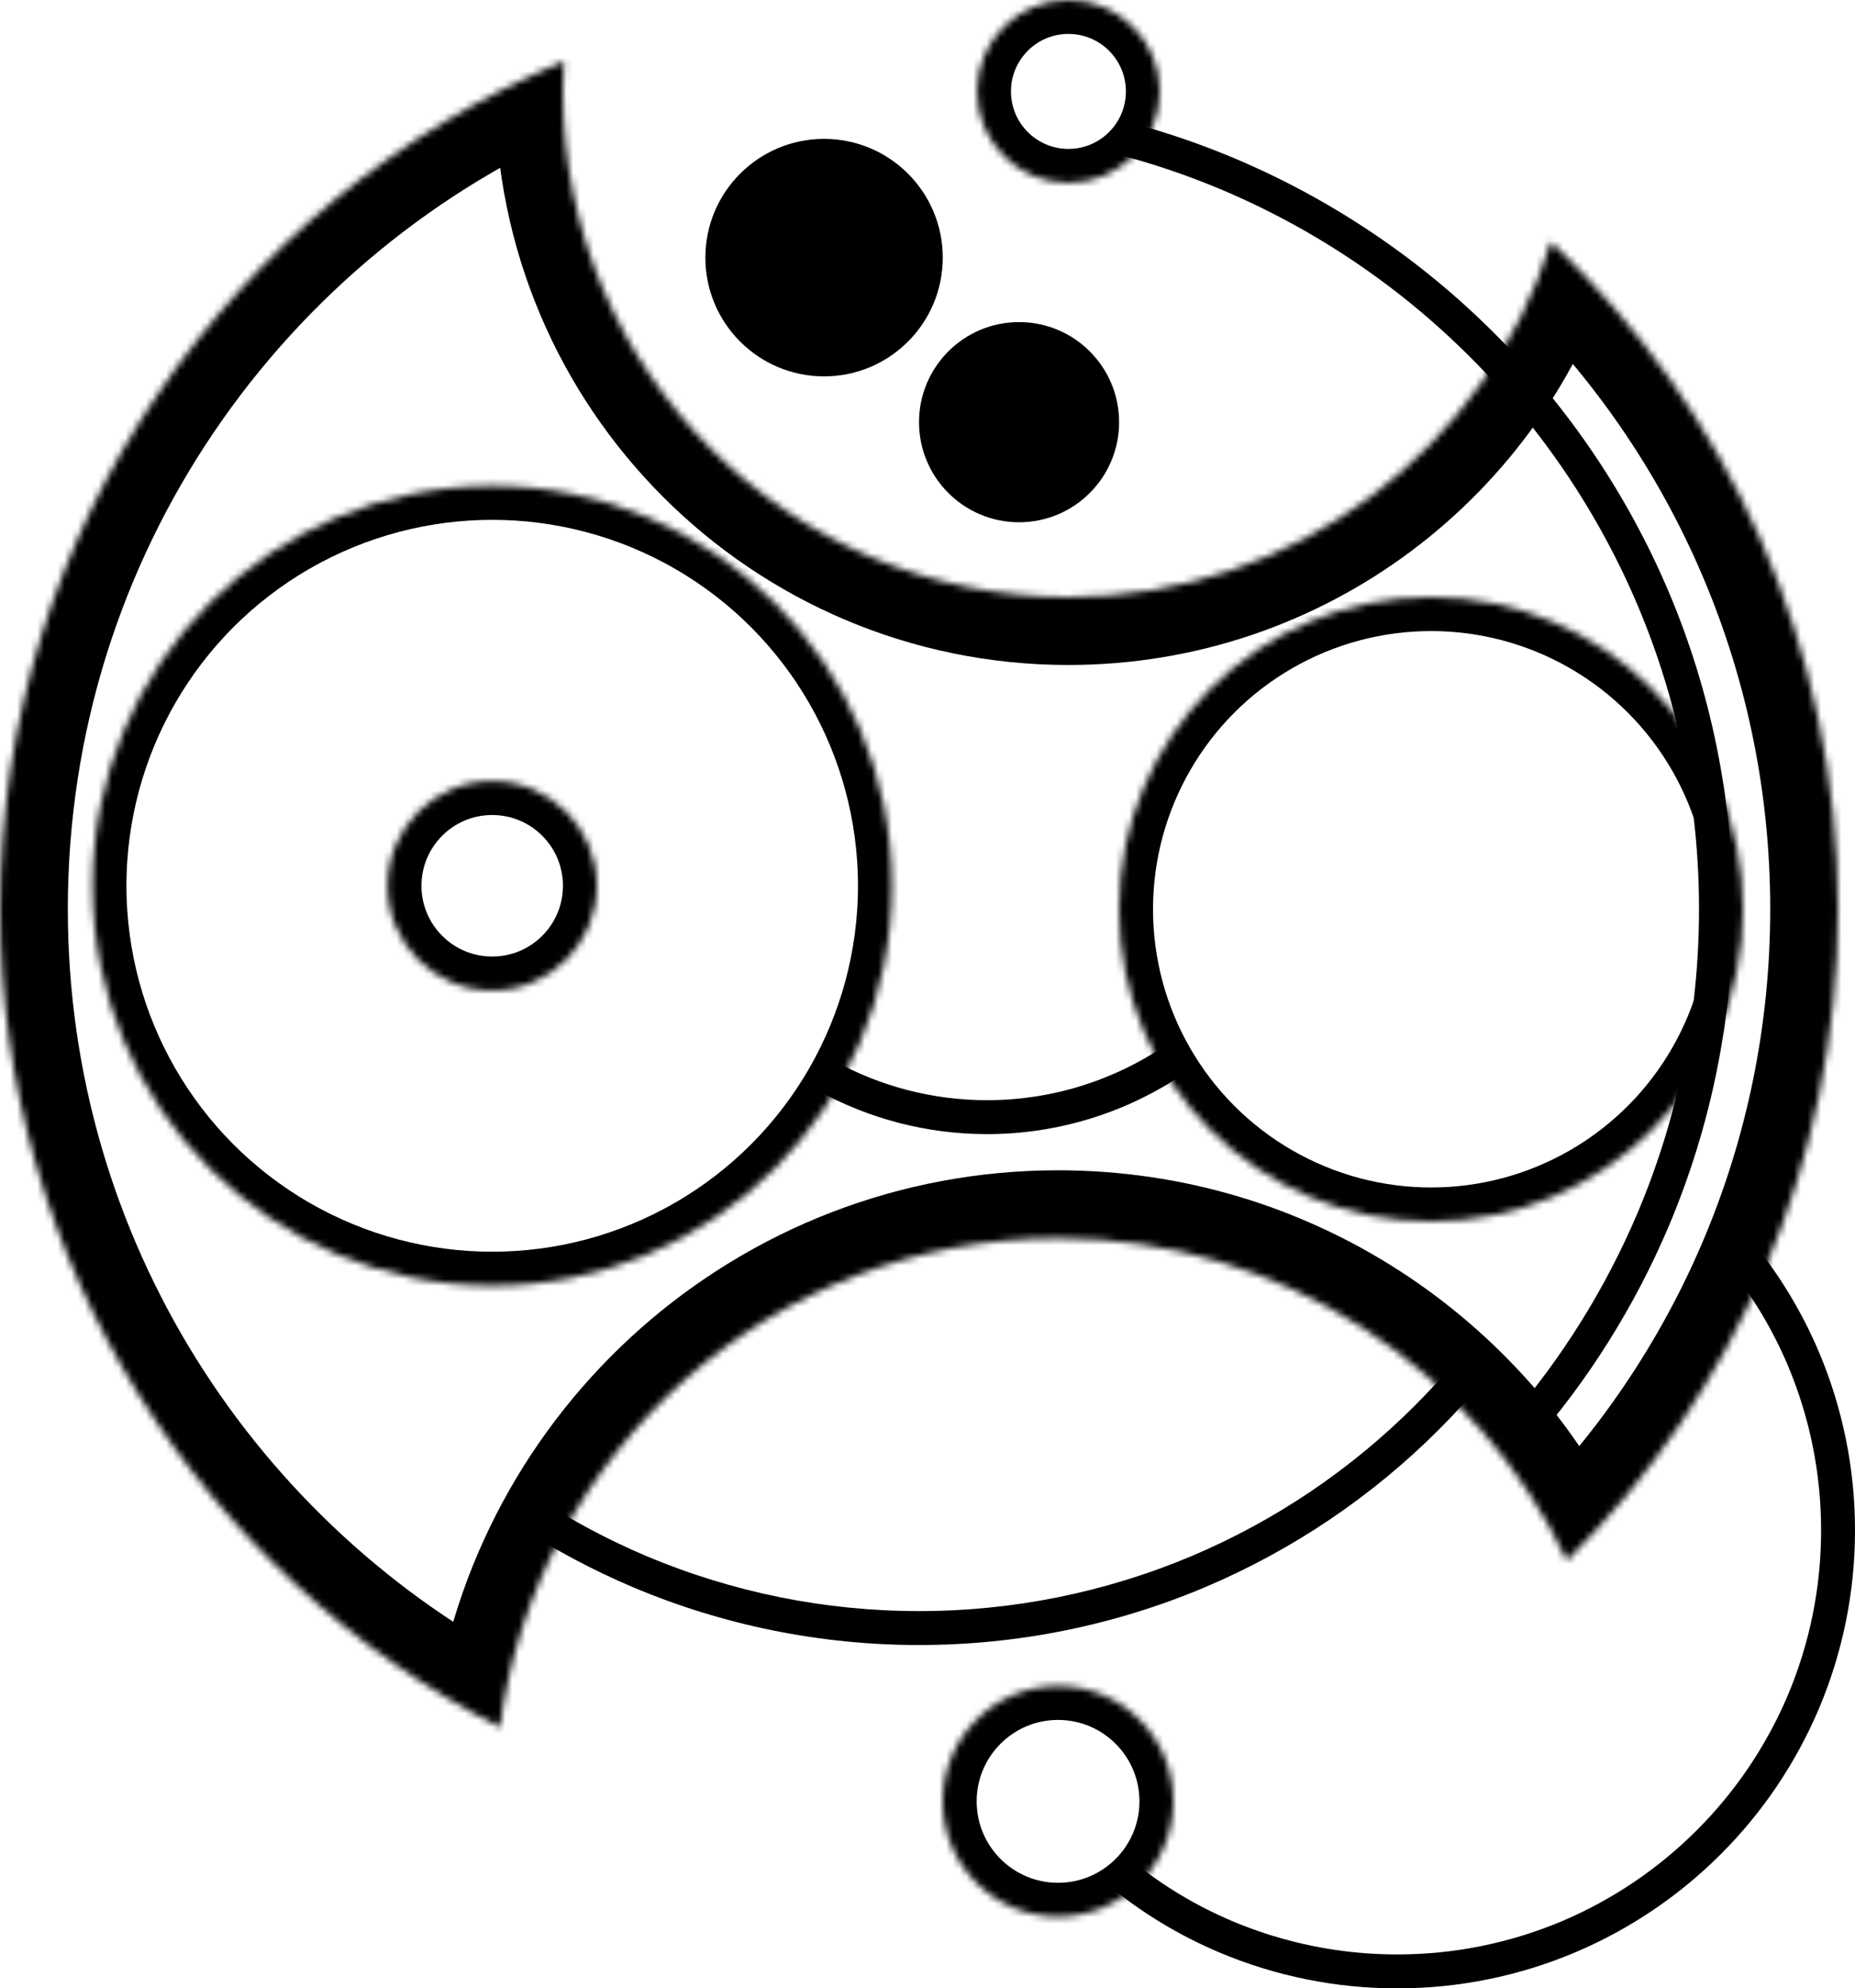 <?xml version="1.0" standalone="no"?><!-- Generator: Gravit.io --><svg xmlns="http://www.w3.org/2000/svg" xmlns:xlink="http://www.w3.org/1999/xlink" style="isolation:isolate" viewBox="0 0 273.5 293.027" width="273.5" height="293.027"><defs><clipPath id="_clipPath_zsQZBoM08KAU86tRpQobq66C1QGHYlHJ"><rect width="273.5" height="293.027"/></clipPath></defs><g clip-path="url(#_clipPath_zsQZBoM08KAU86tRpQobq66C1QGHYlHJ)"><mask id="_mask_9LCWhUG6lEHcruSOK3n2Za2VEILiY76a"><circle cx="156" cy="265.467" r="17" fill="white" stroke="none"/></mask><circle cx="156" cy="265.467" r="17" fill="none" mask="url(#_mask_9LCWhUG6lEHcruSOK3n2Za2VEILiY76a)" stroke-width="10" stroke="rgb(0,0,0)" stroke-linejoin="miter" stroke-linecap="square" stroke-miterlimit="3"/><mask id="_mask_NwlY0c27rS53XLNXlDX8WIm0H7RpiZki"><circle cx="211" cy="134" r="46" fill="white" stroke="none"/></mask><circle cx="211" cy="134" r="46" fill="none" mask="url(#_mask_NwlY0c27rS53XLNXlDX8WIm0H7RpiZki)" stroke-width="10" stroke="rgb(0,0,0)" stroke-linejoin="miter" stroke-linecap="square" stroke-miterlimit="3"/><mask id="_mask_sXgcTstUn9Q04faDp3AY6hAIZZsDt4SO"><path d=" M 228.686 35.628 C 254.739 60.331 271 95.265 271 133.967 C 271 171.484 255.719 205.461 231.03 229.989 C 217.729 201.903 189.116 182.467 156 182.467 C 113.881 182.467 79.047 213.908 73.708 254.579 C 29.961 232.092 0 186.5 0 133.967 C 0 77.742 34.319 29.469 83.146 8.996 C 83.045 10.474 83 11.968 83 13.472 C 83 54.605 116.395 88 157.528 88 C 190.945 88 219.255 65.959 228.686 35.628 Z " fill-rule="evenodd" fill="white" stroke="none"/></mask><path d=" M 228.686 35.628 C 254.739 60.331 271 95.265 271 133.967 C 271 171.484 255.719 205.461 231.03 229.989 C 217.729 201.903 189.116 182.467 156 182.467 C 113.881 182.467 79.047 213.908 73.708 254.579 C 29.961 232.092 0 186.5 0 133.967 C 0 77.742 34.319 29.469 83.146 8.996 C 83.045 10.474 83 11.968 83 13.472 C 83 54.605 116.395 88 157.528 88 C 190.945 88 219.255 65.959 228.686 35.628 Z " fill-rule="evenodd" fill="none" mask="url(#_mask_sXgcTstUn9Q04faDp3AY6hAIZZsDt4SO)" stroke-width="20" stroke="rgb(0,0,0)" stroke-linejoin="miter" stroke-linecap="square" stroke-miterlimit="3"/><circle cx="121.5" cy="37.967" r="17.5" fill="rgb(0,0,0)"/><circle cx="150.25" cy="62.217" r="14.75" fill="rgb(0,0,0)"/><mask id="_mask_o3DlmpeT8RAAg7IkbD7jJhRp0jTO6fTC"><circle cx="157.528" cy="13.472" r="13.472" fill="white" stroke="none"/></mask><circle cx="157.528" cy="13.472" r="13.472" fill="none" mask="url(#_mask_o3DlmpeT8RAAg7IkbD7jJhRp0jTO6fTC)" stroke-width="10" stroke="rgb(0,0,0)" stroke-linejoin="miter" stroke-linecap="square" stroke-miterlimit="3"/><mask id="_mask_G1nPXVt3ICj9yqkyeHs2KbIbpW2zvf5H"><circle cx="72.571" cy="130.538" r="58.929" fill="white" stroke="none"/></mask><circle cx="72.571" cy="130.538" r="58.929" fill="none" mask="url(#_mask_G1nPXVt3ICj9yqkyeHs2KbIbpW2zvf5H)" stroke-width="10" stroke="rgb(0,0,0)" stroke-linejoin="miter" stroke-linecap="square" stroke-miterlimit="3"/><mask id="_mask_9v8jTZa3yoY3FFSVotMkHXNzhRaUTChy"><circle cx="72.571" cy="130.538" r="15.429" fill="white" stroke="none"/></mask><circle cx="72.571" cy="130.538" r="15.429" fill="none" mask="url(#_mask_9v8jTZa3yoY3FFSVotMkHXNzhRaUTChy)" stroke-width="10" stroke="rgb(0,0,0)" stroke-linejoin="miter" stroke-linecap="square" stroke-miterlimit="3"/><path d=" M 120.463 160.656 C 128.062 164.879 136.681 167.137 145.53 167.137 C 156.102 167.137 166.351 163.91 174.937 157.979 L 172.034 153.915 C 164.294 159.241 155.058 162.137 145.53 162.137 C 137.561 162.137 129.796 160.111 122.942 156.318 L 120.463 160.656 L 120.463 160.656 Z " fill="rgb(0,0,0)"/><path d=" M 163.763 22.501 C 169.379 23.898 174.886 25.744 180.24 28.007 C 193.9 33.797 206.32 42.167 216.8 52.667 C 227.3 63.147 235.67 75.567 241.46 89.227 C 247.44 103.377 250.51 118.597 250.5 133.967 C 250.51 149.337 247.44 164.557 241.46 178.707 C 236.753 189.81 230.342 200.095 222.476 209.191 L 225.856 212.909 C 234.25 203.313 241.072 192.425 246.06 180.657 C 252.3 165.887 255.51 150.007 255.5 133.967 C 255.51 117.927 252.3 102.047 246.06 87.277 C 240.02 73.027 231.29 60.067 220.34 49.127 C 209.4 38.177 196.44 29.447 182.19 23.407 C 177.347 21.361 172.385 19.64 167.336 18.256 L 163.763 22.501 L 163.763 22.501 Z " fill="rgb(0,0,0)"/><path d=" M 254.587 186.293 C 258.285 190.796 261.305 195.825 263.59 201.207 C 266.84 208.907 268.51 217.177 268.5 225.527 C 268.51 233.877 266.84 242.147 263.59 249.847 C 260.44 257.267 255.89 264.017 250.19 269.707 C 244.49 275.417 237.74 279.967 230.32 283.117 C 222.62 286.357 214.35 288.037 206 288.027 C 197.65 288.037 189.38 286.357 181.68 283.117 C 176.388 280.87 171.436 277.911 166.99 274.294 L 163.511 277.9 C 168.403 281.938 173.876 285.231 179.74 287.717 C 188.05 291.227 196.98 293.037 206 293.027 C 215.02 293.037 223.95 291.227 232.26 287.717 C 240.28 284.317 247.57 279.407 253.72 273.247 C 259.88 267.097 264.79 259.807 268.19 251.787 C 271.7 243.477 273.51 234.547 273.5 225.527 C 273.51 216.507 271.7 207.577 268.19 199.257 C 265.428 192.75 261.67 186.719 257.029 181.408 L 254.587 186.293 L 254.587 186.293 Z " fill="rgb(0,0,0)"/><path d=" M 76.616 225.042 C 81.898 228.465 87.479 231.429 93.3 233.897 C 106.65 239.537 121 242.437 135.5 242.427 C 150 242.437 164.35 239.537 177.7 233.897 C 190.58 228.437 202.29 220.547 212.18 210.647 C 214.599 208.23 216.898 205.705 219.055 203.067 L 215.175 199.907 C 213.124 202.412 210.938 204.811 208.64 207.107 C 199.21 216.547 188.04 224.087 175.75 229.297 C 163.02 234.667 149.33 237.437 135.5 237.427 C 121.67 237.437 107.98 234.667 95.25 229.297 C 89.717 226.951 84.411 224.133 79.39 220.882 L 76.616 225.042 L 76.616 225.042 Z " fill="rgb(0,0,0)"/></g></svg>
